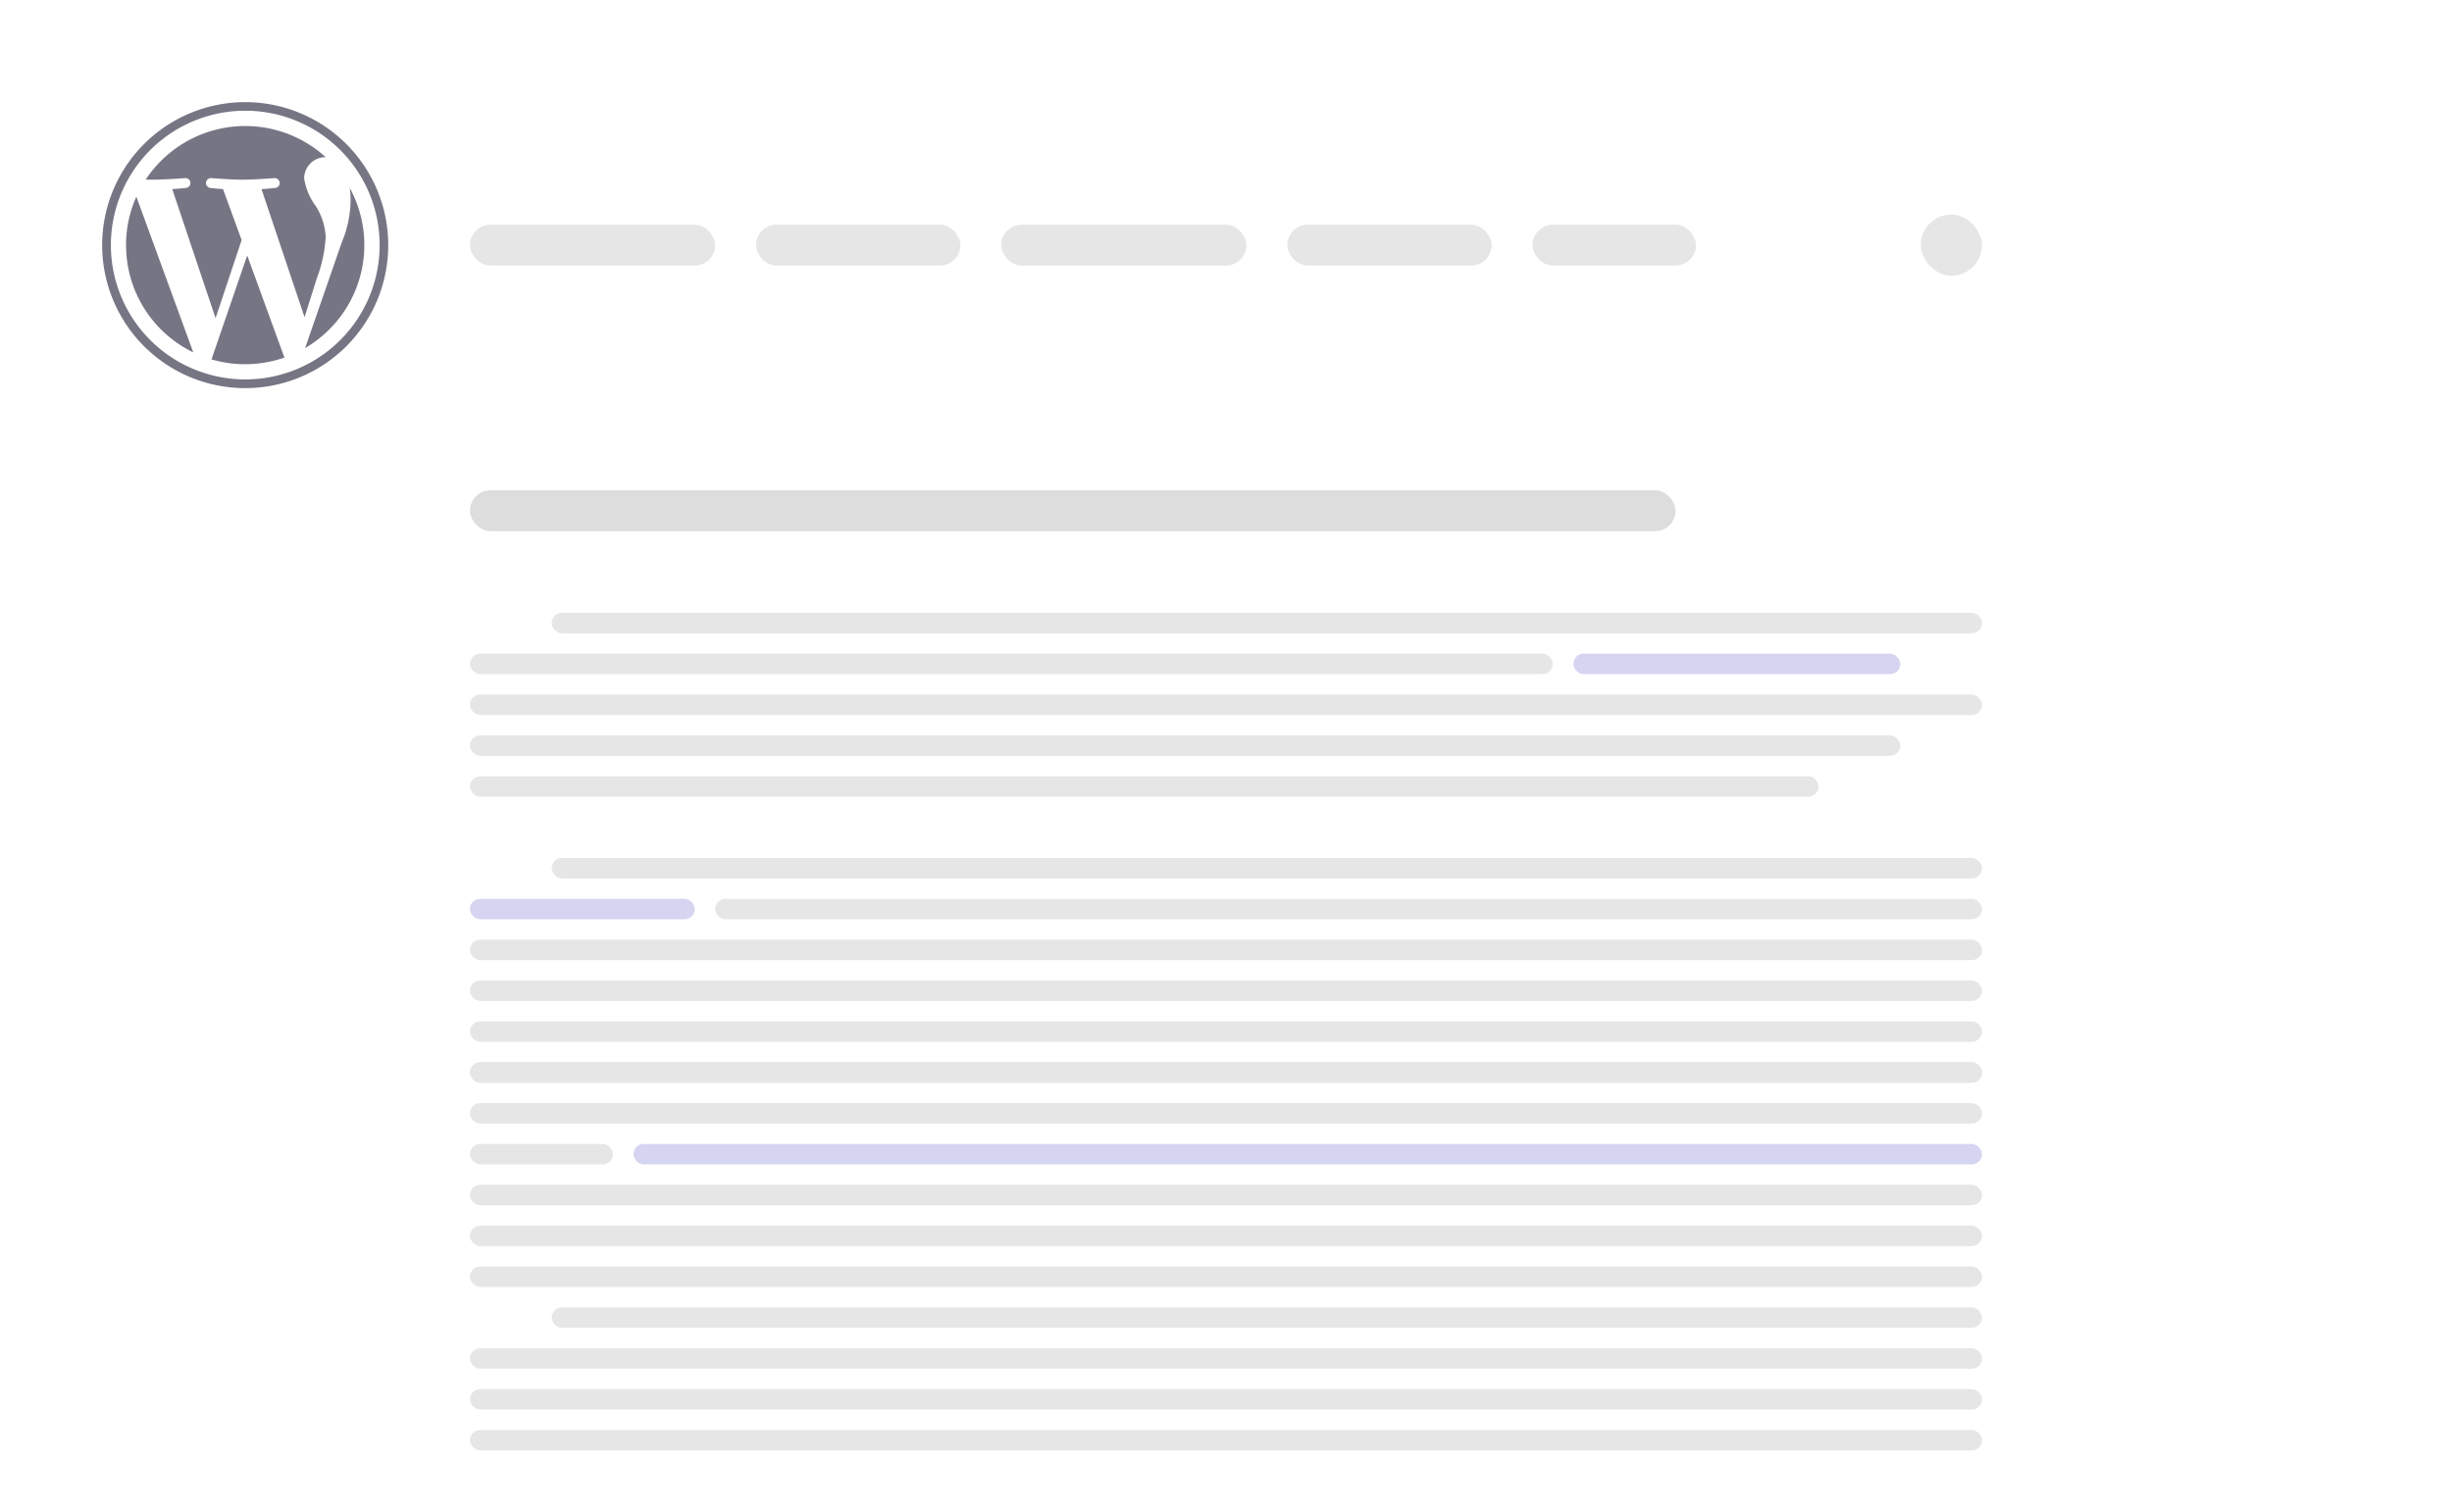 <svg xmlns="http://www.w3.org/2000/svg" width="240" height="148" viewBox="0 0 240 148">
  <g>
    <rect width="240" height="148" fill="#fff"/>
    <path d="M24,10.84a13.153,13.153,0,1,1-5.11,1.036A13.119,13.119,0,0,1,24,10.84ZM24,10A14,14,0,1,0,38,24,14.005,14.005,0,0,0,24,10ZM12.338,24a11.656,11.656,0,0,0,6.58,10.5L13.346,19.254A11.56,11.56,0,0,0,12.338,24Zm19.544-.588a6.136,6.136,0,0,0-.966-3.22,6.2,6.2,0,0,1-1.148-2.73,2.1,2.1,0,0,1,1.96-2.072h.154a11.683,11.683,0,0,0-17.626,2.2h.756c1.218,0,3.108-.154,3.108-.154a.484.484,0,0,1,.07.966s-.63.07-1.33.112L21.1,31.154,23.65,23.5l-1.82-4.984c-.63-.042-1.218-.112-1.218-.112a.484.484,0,0,1,.07-.966s1.932.154,3.066.154,3.108-.154,3.108-.154a.484.484,0,0,1,.07.966s-.63.07-1.33.112L29.81,31.056l1.2-3.808a13.543,13.543,0,0,0,.854-3.85Zm-7.686,1.6L20.7,35.186A11.717,11.717,0,0,0,27.864,35l-.084-.154ZM34.234,18.4a8.553,8.553,0,0,1,.084,1.2,11.043,11.043,0,0,1-.882,4.172l-3.57,10.3A11.666,11.666,0,0,0,34.234,18.4Z" fill="#1a1a33" opacity="0.6"/>
    <g>
      <rect x="46" y="22" width="24" height="4" rx="2" fill="#e6e6e6"/>
      <rect x="98" y="22" width="24" height="4" rx="2" fill="#e6e6e6"/>
      <rect x="74" y="22" width="20" height="4" rx="2" fill="#e6e6e6"/>
      <rect x="150" y="22" width="16" height="4" rx="2" fill="#e6e6e6"/>
      <rect x="188" y="21" width="6" height="6" rx="3" fill="#e6e6e6"/>
      <rect x="126" y="22" width="20" height="4" rx="2" fill="#e6e6e6"/>
    </g>
    <g>
      <rect x="54" y="60" width="140" height="2" rx="1" fill="#e6e6e6"/>
      <rect x="46" y="48" width="118" height="4" rx="2" fill="#ddd"/>
      <rect x="154" y="64" width="32" height="2" rx="1" fill="#acace5" opacity="0.5"/>
      <rect x="46" y="64" width="106" height="2" rx="1" fill="#e6e6e6"/>
      <rect x="46" y="68" width="148" height="2" rx="1" fill="#e6e6e6"/>
      <rect x="46" y="72" width="140" height="2" rx="1" fill="#e6e6e6"/>
      <rect x="46" y="76" width="132" height="2" rx="1" fill="#e6e6e6"/>
      <rect x="54" y="84" width="140" height="2" rx="1" fill="#e6e6e6"/>
      <rect x="46" y="88" width="22" height="2" rx="1" fill="#acace5" opacity="0.5"/>
      <rect x="70" y="88" width="124" height="2" rx="1" fill="#e6e6e6"/>
      <rect x="46" y="92" width="148" height="2" rx="1" fill="#e6e6e6"/>
      <rect x="46" y="96" width="148" height="2" rx="1" fill="#e6e6e6"/>
      <rect x="46" y="100" width="148" height="2" rx="1" fill="#e6e6e6"/>
      <rect x="46" y="104" width="148" height="2" rx="1" fill="#e6e6e6"/>
      <rect x="46" y="104" width="148" height="2" rx="1" fill="#e6e6e6"/>
      <rect x="46" y="108" width="148" height="2" rx="1" fill="#e6e6e6"/>
      <rect x="62" y="112" width="132" height="2" rx="1" fill="#acace5" opacity="0.5"/>
      <rect x="46" y="112" width="14" height="2" rx="1" fill="#e6e6e6"/>
      <rect x="46" y="116" width="148" height="2" rx="1" fill="#e6e6e6"/>
      <rect x="46" y="120" width="148" height="2" rx="1" fill="#e6e6e6"/>
      <rect x="46" y="124" width="148" height="2" rx="1" fill="#e6e6e6"/>
      <rect x="54" y="128" width="140" height="2" rx="1" fill="#e6e6e6"/>
      <rect x="46" y="132" width="148" height="2" rx="1" fill="#e6e6e6"/>
      <rect x="46" y="136" width="148" height="2" rx="1" fill="#e6e6e6"/>
      <rect x="46" y="140" width="148" height="2" rx="1" fill="#e6e6e6"/>
    </g>
  </g>
</svg>
